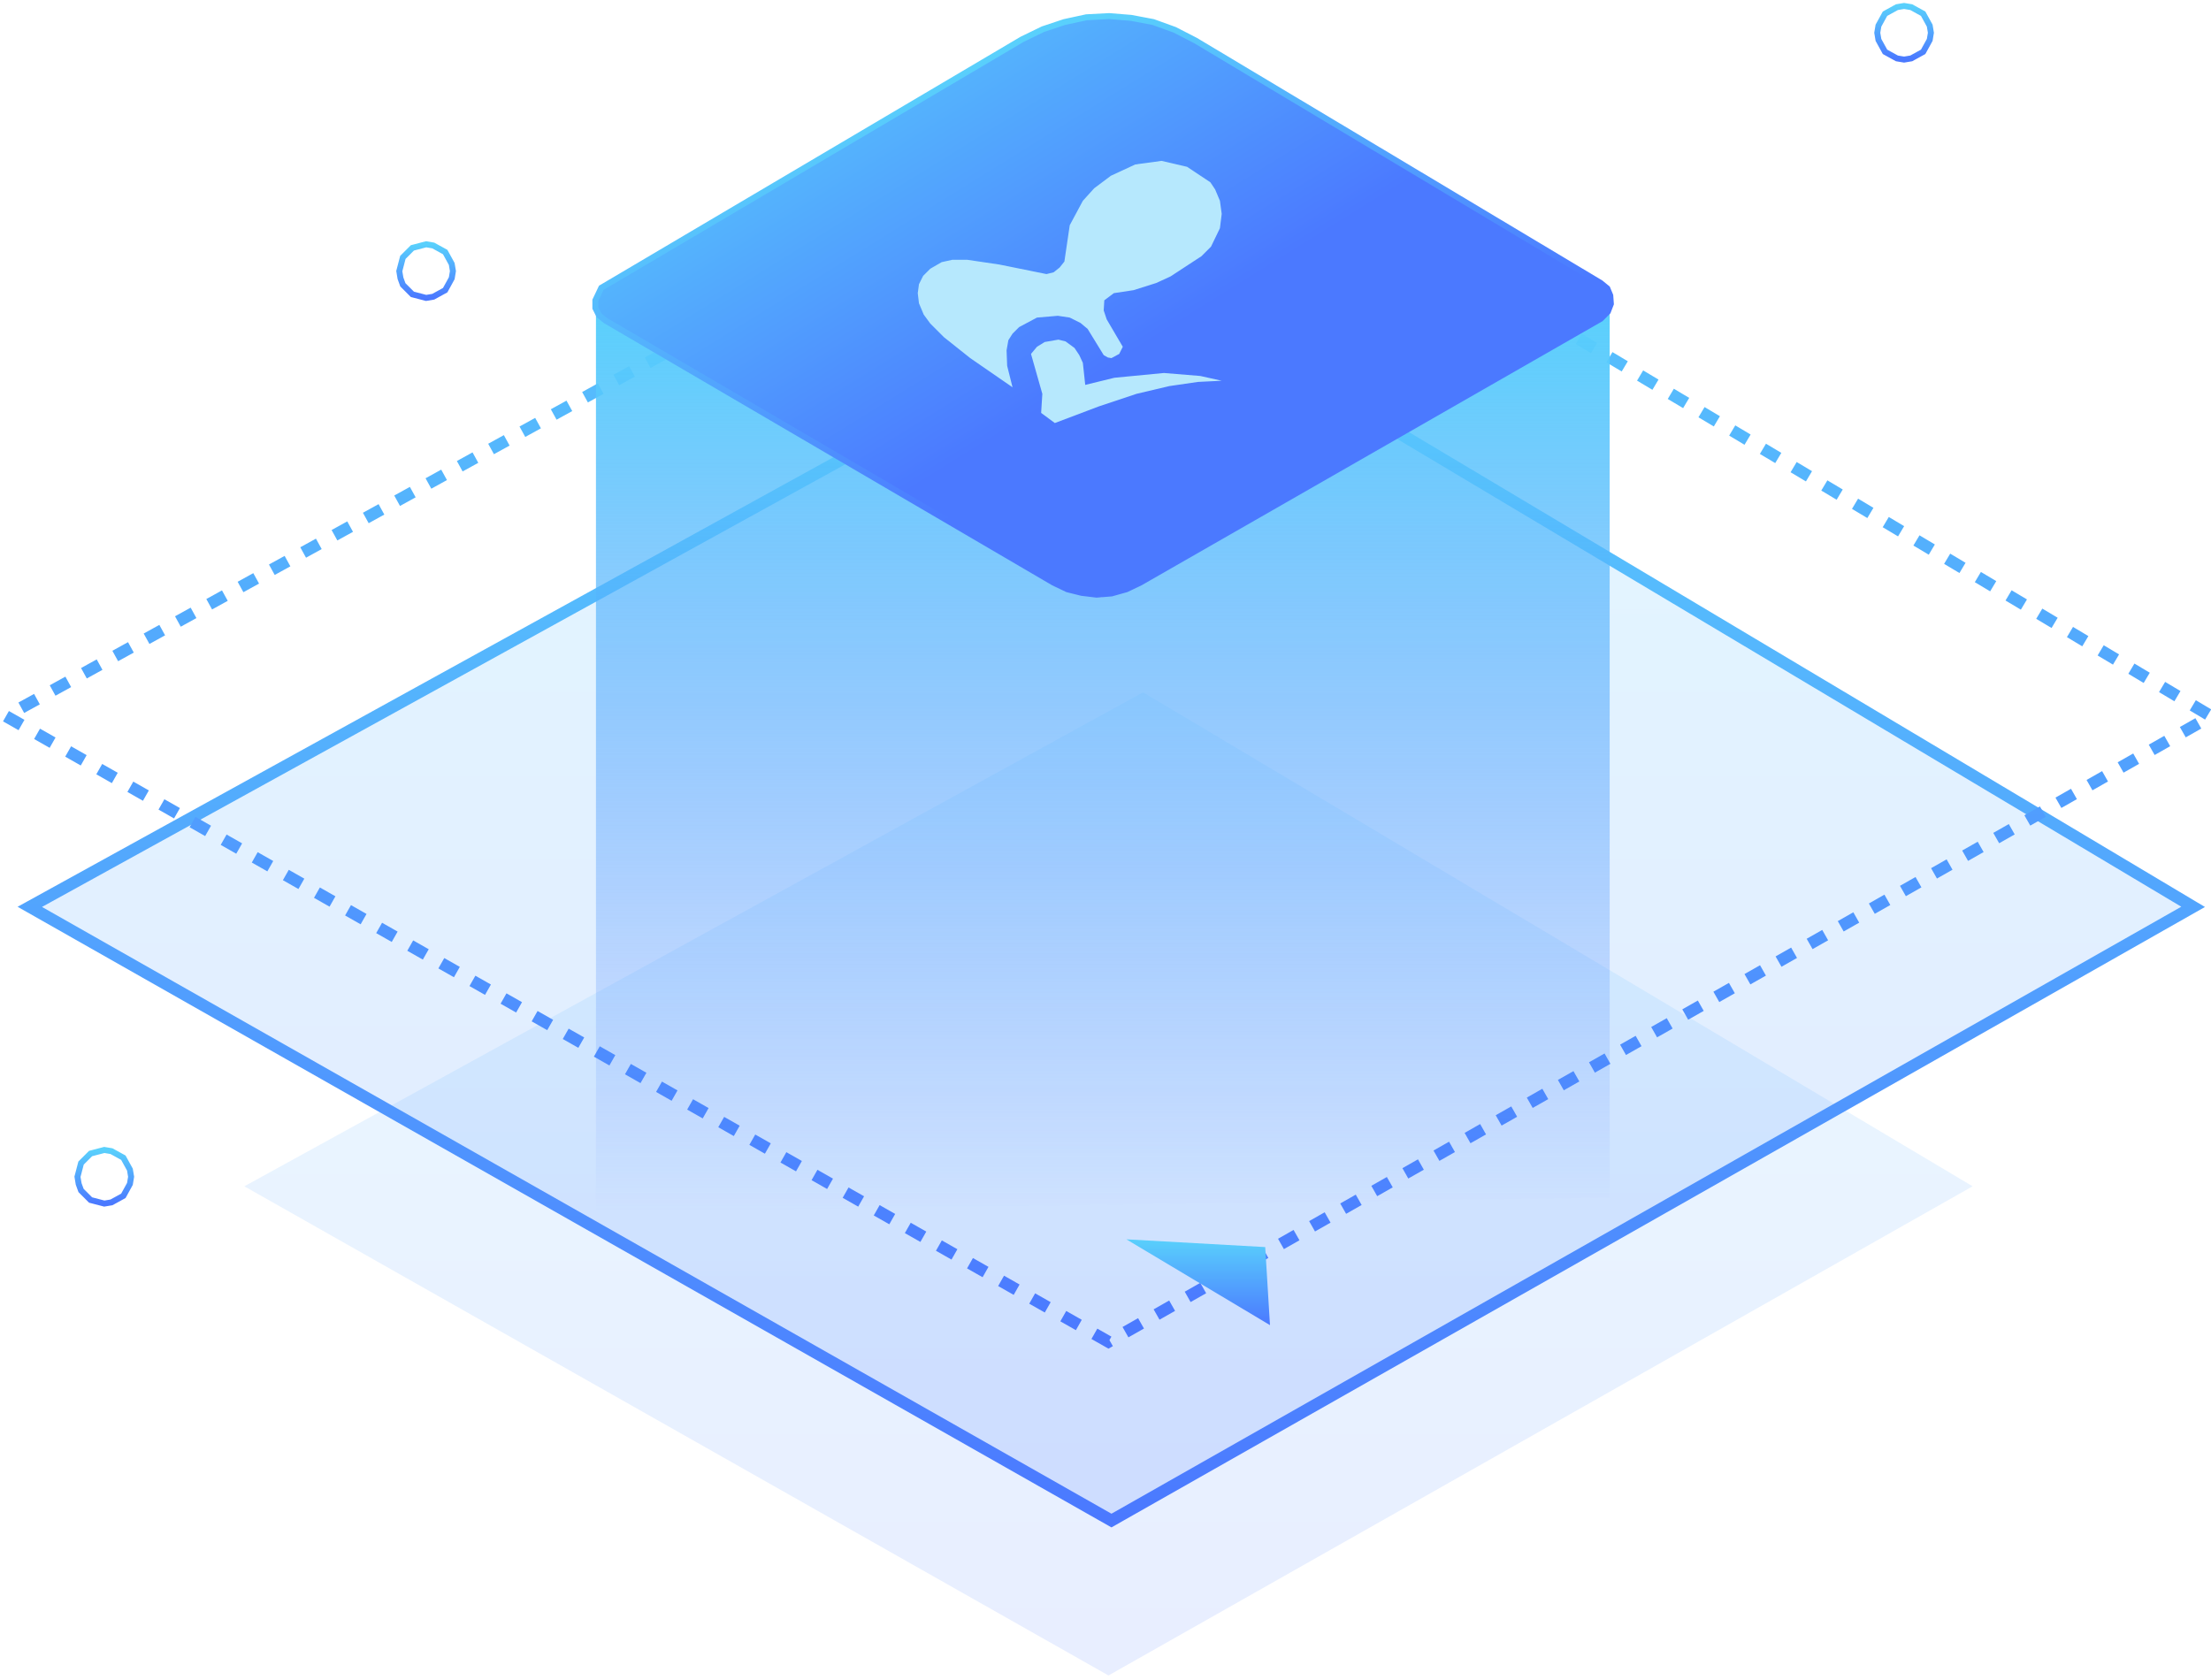 <?xml version="1.0" standalone="no"?><!DOCTYPE svg PUBLIC "-//W3C//DTD SVG 1.1//EN" "http://www.w3.org/Graphics/SVG/1.1/DTD/svg11.dtd"><svg height="282" node-id="1" sillyvg="true" template-height="282" template-width="371" version="1.1" viewBox="0 0 371 282" width="371" xmlns="http://www.w3.org/2000/svg" xmlns:xlink="http://www.w3.org/1999/xlink"><defs node-id="52"><linearGradient gradientUnits="objectBoundingBox" id="linearGradient-1" node-id="7" spreadMethod="pad" x1="0.5" x2="0.5" y1="0" y2="1"><stop offset="0" stop-color="#59d0fc"></stop><stop offset="1" stop-color="#4b79ff"></stop></linearGradient><linearGradient gradientUnits="objectBoundingBox" id="linearGradient1" node-id="60" spreadMethod="pad" x1="0.5" x2="0.5" y1="0" y2="1"><stop offset="0" stop-color="#59d0fc"></stop><stop offset="1" stop-color="#4b79ff"></stop></linearGradient><linearGradient gradientUnits="objectBoundingBox" id="linearGradient-2" node-id="10" spreadMethod="pad" x1="0.5" x2="0.5" y1="0" y2="1"><stop offset="0" stop-color="#59d0fc"></stop><stop offset="1" stop-color="#4b79ff"></stop></linearGradient><linearGradient gradientUnits="objectBoundingBox" id="linearGradient-3" node-id="13" spreadMethod="pad" x1="0.5" x2="0.5" y1="0" y2="1"><stop offset="0" stop-color="#59d0fc"></stop><stop offset="1" stop-color="#4b79ff"></stop></linearGradient><linearGradient gradientUnits="objectBoundingBox" id="linearGradient-4" node-id="16" spreadMethod="pad" x1="0.5" x2="0.5" y1="0" y2="1"><stop offset="0" stop-color="#59d0fc"></stop><stop offset="1" stop-color="#4b79ff" stop-opacity="0"></stop></linearGradient><linearGradient gradientUnits="objectBoundingBox" id="linearGradient-5" node-id="19" spreadMethod="pad" x1="0" x2="0.5" y1="0.154" y2="0.613"><stop offset="0" stop-color="#59d0fc"></stop><stop offset="1" stop-color="#4b79ff"></stop></linearGradient><linearGradient gradientUnits="objectBoundingBox" id="linearGradient-6" node-id="22" spreadMethod="pad" x1="0.147" x2="0.5" y1="0.228" y2="0.772"><stop offset="0" stop-color="#59d0fc"></stop><stop offset="1" stop-color="#4b79ff"></stop></linearGradient><linearGradient gradientUnits="objectBoundingBox" id="linearGradient-7" node-id="25" spreadMethod="pad" x1="0.5" x2="0.5" y1="0" y2="1"><stop offset="0" stop-color="#59d0fc"></stop><stop offset="1" stop-color="#4b79ff"></stop></linearGradient><linearGradient gradientUnits="objectBoundingBox" id="linearGradient2" node-id="103" spreadMethod="pad" x1="0.5" x2="0.5" y1="0" y2="1"><stop offset="0" stop-color="#59d0fc"></stop><stop offset="1" stop-color="#4b79ff"></stop></linearGradient><linearGradient gradientUnits="objectBoundingBox" id="linearGradient3" node-id="110" spreadMethod="pad" x1="0.5" x2="0.5" y1="0" y2="1"><stop offset="0" stop-color="#59d0fc"></stop><stop offset="1" stop-color="#4b79ff"></stop></linearGradient><linearGradient gradientUnits="objectBoundingBox" id="linearGradient-8" node-id="28" spreadMethod="pad" x1="0.5" x2="0.5" y1="0" y2="1"><stop offset="0" stop-color="#59d0fc"></stop><stop offset="1" stop-color="#4b79ff"></stop></linearGradient></defs><g node-id="122"><g node-id="123"><path d="M 41.00 199.10 L 186.00 281.20 L 331.00 199.10 L 191.80 116.20 Z" fill="url(#linearGradient-1)" fill-opacity="0.13" fill-rule="evenodd" group-id="1,2" id="路径-36复制-2" node-id="37" stroke="none" target-height="165" target-width="290" target-x="41" target-y="116.2"></path><path d="M 5.00 152.20 L 186.50 255.20 L 368.00 152.20 L 193.70 48.20 Z" fill="url(#linearGradient1)" fill-opacity="0.17" fill-rule="evenodd" group-id="1,2" id="路径-36复制" node-id="38" stroke="url(#linearGradient-2)" stroke-linecap="butt" stroke-width="2" target-height="207" target-width="363" target-x="5" target-y="48.2"></path><path d="M 1.00 120.20 L 186.00 225.20 L 371.00 120.20 L 193.40 14.20 L 1.00 120.20 Z" fill="none" group-id="1,2" id="路径-36" node-id="39" stroke="url(#linearGradient-3)" stroke-dasharray="3 3" stroke-linecap="butt" stroke-width="2" target-height="211" target-width="370" target-x="1" target-y="14.2"></path><path d="M 100.00 51.20 L 100.00 203.40 L 270.10 201.00 L 270.10 51.20 L 222.30 79.50 L 198.00 93.50 L 187.90 98.90 L 184.90 100.20 L 183.50 100.10 L 179.80 98.80 L 172.20 95.00 L 158.40 87.30 L 135.40 73.40 L 100.00 51.20 Z" fill="url(#linearGradient-4)" fill-rule="evenodd" group-id="1,2" id="路径-37复制" node-id="40" stroke="none" target-height="152.2" target-width="170.1" target-x="100" target-y="51.2"></path><g node-id="124"><path d="M 269.80 52.30 L 270.30 51.00 L 270.20 49.60 L 269.70 48.40 L 268.60 47.50 L 200.60 6.80 L 197.10 5.00 L 193.50 3.70 L 189.80 3.00 L 186.10 2.70 L 182.30 2.90 L 178.60 3.70 L 175.00 4.90 L 171.50 6.60 L 100.90 48.30 L 99.90 50.40 L 99.90 51.70 L 100.50 52.90 L 101.60 53.80 L 176.80 97.80 L 179.10 98.90 L 181.50 99.50 L 184.00 99.80 L 186.50 99.60 L 189.00 98.90 L 191.30 97.80 L 268.60 53.50 L 269.80 52.30 Z" fill="url(#linearGradient-5)" fill-rule="evenodd" group-id="1,2,3" id="矩形复制" node-id="41" stroke="url(#linearGradient-6)" stroke-linecap="butt" stroke-width="1" target-height="97.1" target-width="170.4" target-x="99.9" target-y="2.7"></path></g><path d="M 169.90 65.00 L 162.80 60.10 L 158.40 56.60 L 156.10 54.30 L 155.00 52.80 L 154.20 50.90 L 154.00 49.20 L 154.20 47.70 L 154.90 46.30 L 156.10 45.10 L 158.00 44.00 L 159.80 43.60 L 162.30 43.60 L 167.70 44.40 L 175.60 46.00 L 176.80 45.70 L 177.80 44.90 L 178.60 43.90 L 179.50 37.80 L 181.70 33.70 L 183.60 31.60 L 186.40 29.50 L 190.50 27.60 L 194.90 27.00 L 199.20 28.00 L 203.10 30.60 L 203.90 31.80 L 204.70 33.70 L 205.00 35.90 L 204.70 38.30 L 203.20 41.40 L 201.60 43.00 L 196.40 46.40 L 194.00 47.50 L 190.20 48.70 L 186.90 49.20 L 185.30 50.40 L 185.20 52.10 L 185.70 53.60 L 188.40 58.20 L 187.80 59.40 L 186.50 60.10 L 185.90 60.00 L 185.20 59.60 L 182.50 55.20 L 181.30 54.20 L 179.50 53.30 L 177.50 53.00 L 174.00 53.30 L 171.00 54.90 L 169.90 56.00 L 169.20 57.10 L 168.90 58.80 L 169.00 61.40 L 169.90 65.00 Z" fill="#b6e8fd" fill-rule="evenodd" group-id="1,2" id="路径-37" node-id="42" stroke="none" target-height="38" target-width="51" target-x="154" target-y="27"></path><path d="M 173.00 59.40 L 174.90 66.10 L 174.70 69.30 L 177.00 71.00 L 184.40 68.20 L 190.70 66.10 L 196.20 64.80 L 201.00 64.10 L 205.00 63.90 L 201.40 63.10 L 195.30 62.60 L 187.00 63.40 L 182.10 64.60 L 181.70 60.90 L 181.10 59.60 L 180.30 58.40 L 178.80 57.30 L 177.60 57.00 L 175.30 57.40 L 174.00 58.20 L 173.00 59.40 Z" fill="#b6e8fd" fill-rule="evenodd" group-id="1,2" id="路径-38" node-id="43" stroke="none" target-height="14" target-width="32" target-x="173" target-y="57"></path><path d="M 189.00 208.00 L 213.10 222.40 L 212.30 209.30 Z" fill="url(#linearGradient-7)" fill-rule="evenodd" group-id="1,2" id="路径-39" node-id="44" stroke="none" target-height="14.4" target-width="24.1" target-x="189" target-y="208"></path><path d="M 324.00 5.50 L 323.80 6.70 L 322.70 8.70 L 320.70 9.80 L 319.50 10.00 L 318.30 9.80 L 316.30 8.70 L 315.20 6.70 L 315.00 5.50 L 315.20 4.30 L 316.30 2.30 L 318.30 1.20 L 319.50 1.00 L 320.70 1.20 L 322.70 2.30 L 323.80 4.30 L 324.00 5.50 Z" fill="none" group-id="1,2" id="椭圆形" node-id="45" stroke="url(#linearGradient2)" stroke-linecap="butt" stroke-width="1" target-height="9" target-width="9" target-x="315" target-y="1"></path><path d="M 22.00 197.50 L 21.80 198.70 L 20.70 200.70 L 18.70 201.80 L 17.50 202.00 L 15.20 201.40 L 13.60 199.80 L 13.20 198.70 L 13.00 197.50 L 13.60 195.20 L 15.20 193.60 L 17.50 193.00 L 18.70 193.20 L 20.70 194.30 L 21.80 196.30 L 22.00 197.50 Z" fill="none" group-id="1,2" id="椭圆形复制" node-id="46" stroke="url(#linearGradient3)" stroke-linecap="butt" stroke-width="1" target-height="9" target-width="9" target-x="13" target-y="193"></path><path d="M 76.00 45.50 L 75.80 46.70 L 74.70 48.70 L 72.70 49.80 L 71.50 50.00 L 69.20 49.40 L 67.60 47.80 L 67.20 46.70 L 67.00 45.50 L 67.60 43.20 L 69.20 41.60 L 71.50 41.00 L 72.70 41.20 L 74.70 42.30 L 75.80 44.30 L 76.00 45.50 Z" fill="none" group-id="1,2" id="椭圆形复制-2" node-id="47" stroke="url(#linearGradient-8)" stroke-linecap="butt" stroke-width="1" target-height="9" target-width="9" target-x="67" target-y="41"></path><path d="M 319.50 10.00 L 319.50 60.10" fill="none" group-id="1,2" id="直线" node-id="48" stroke="none" target-height="50.1" target-width="0" target-x="319.5" target-y="10"></path><path d="M 17.50 202.00 L 17.50 252.10" fill="none" group-id="1,2" id="直线复制" node-id="49" stroke="none" target-height="50.1" target-width="0" target-x="17.5" target-y="202"></path><path d="M 71.50 50.00 L 71.50 100.10" fill="none" group-id="1,2" id="直线复制-2" node-id="50" stroke="none" target-height="50.1" target-width="0" target-x="71.5" target-y="50"></path></g></g></svg>